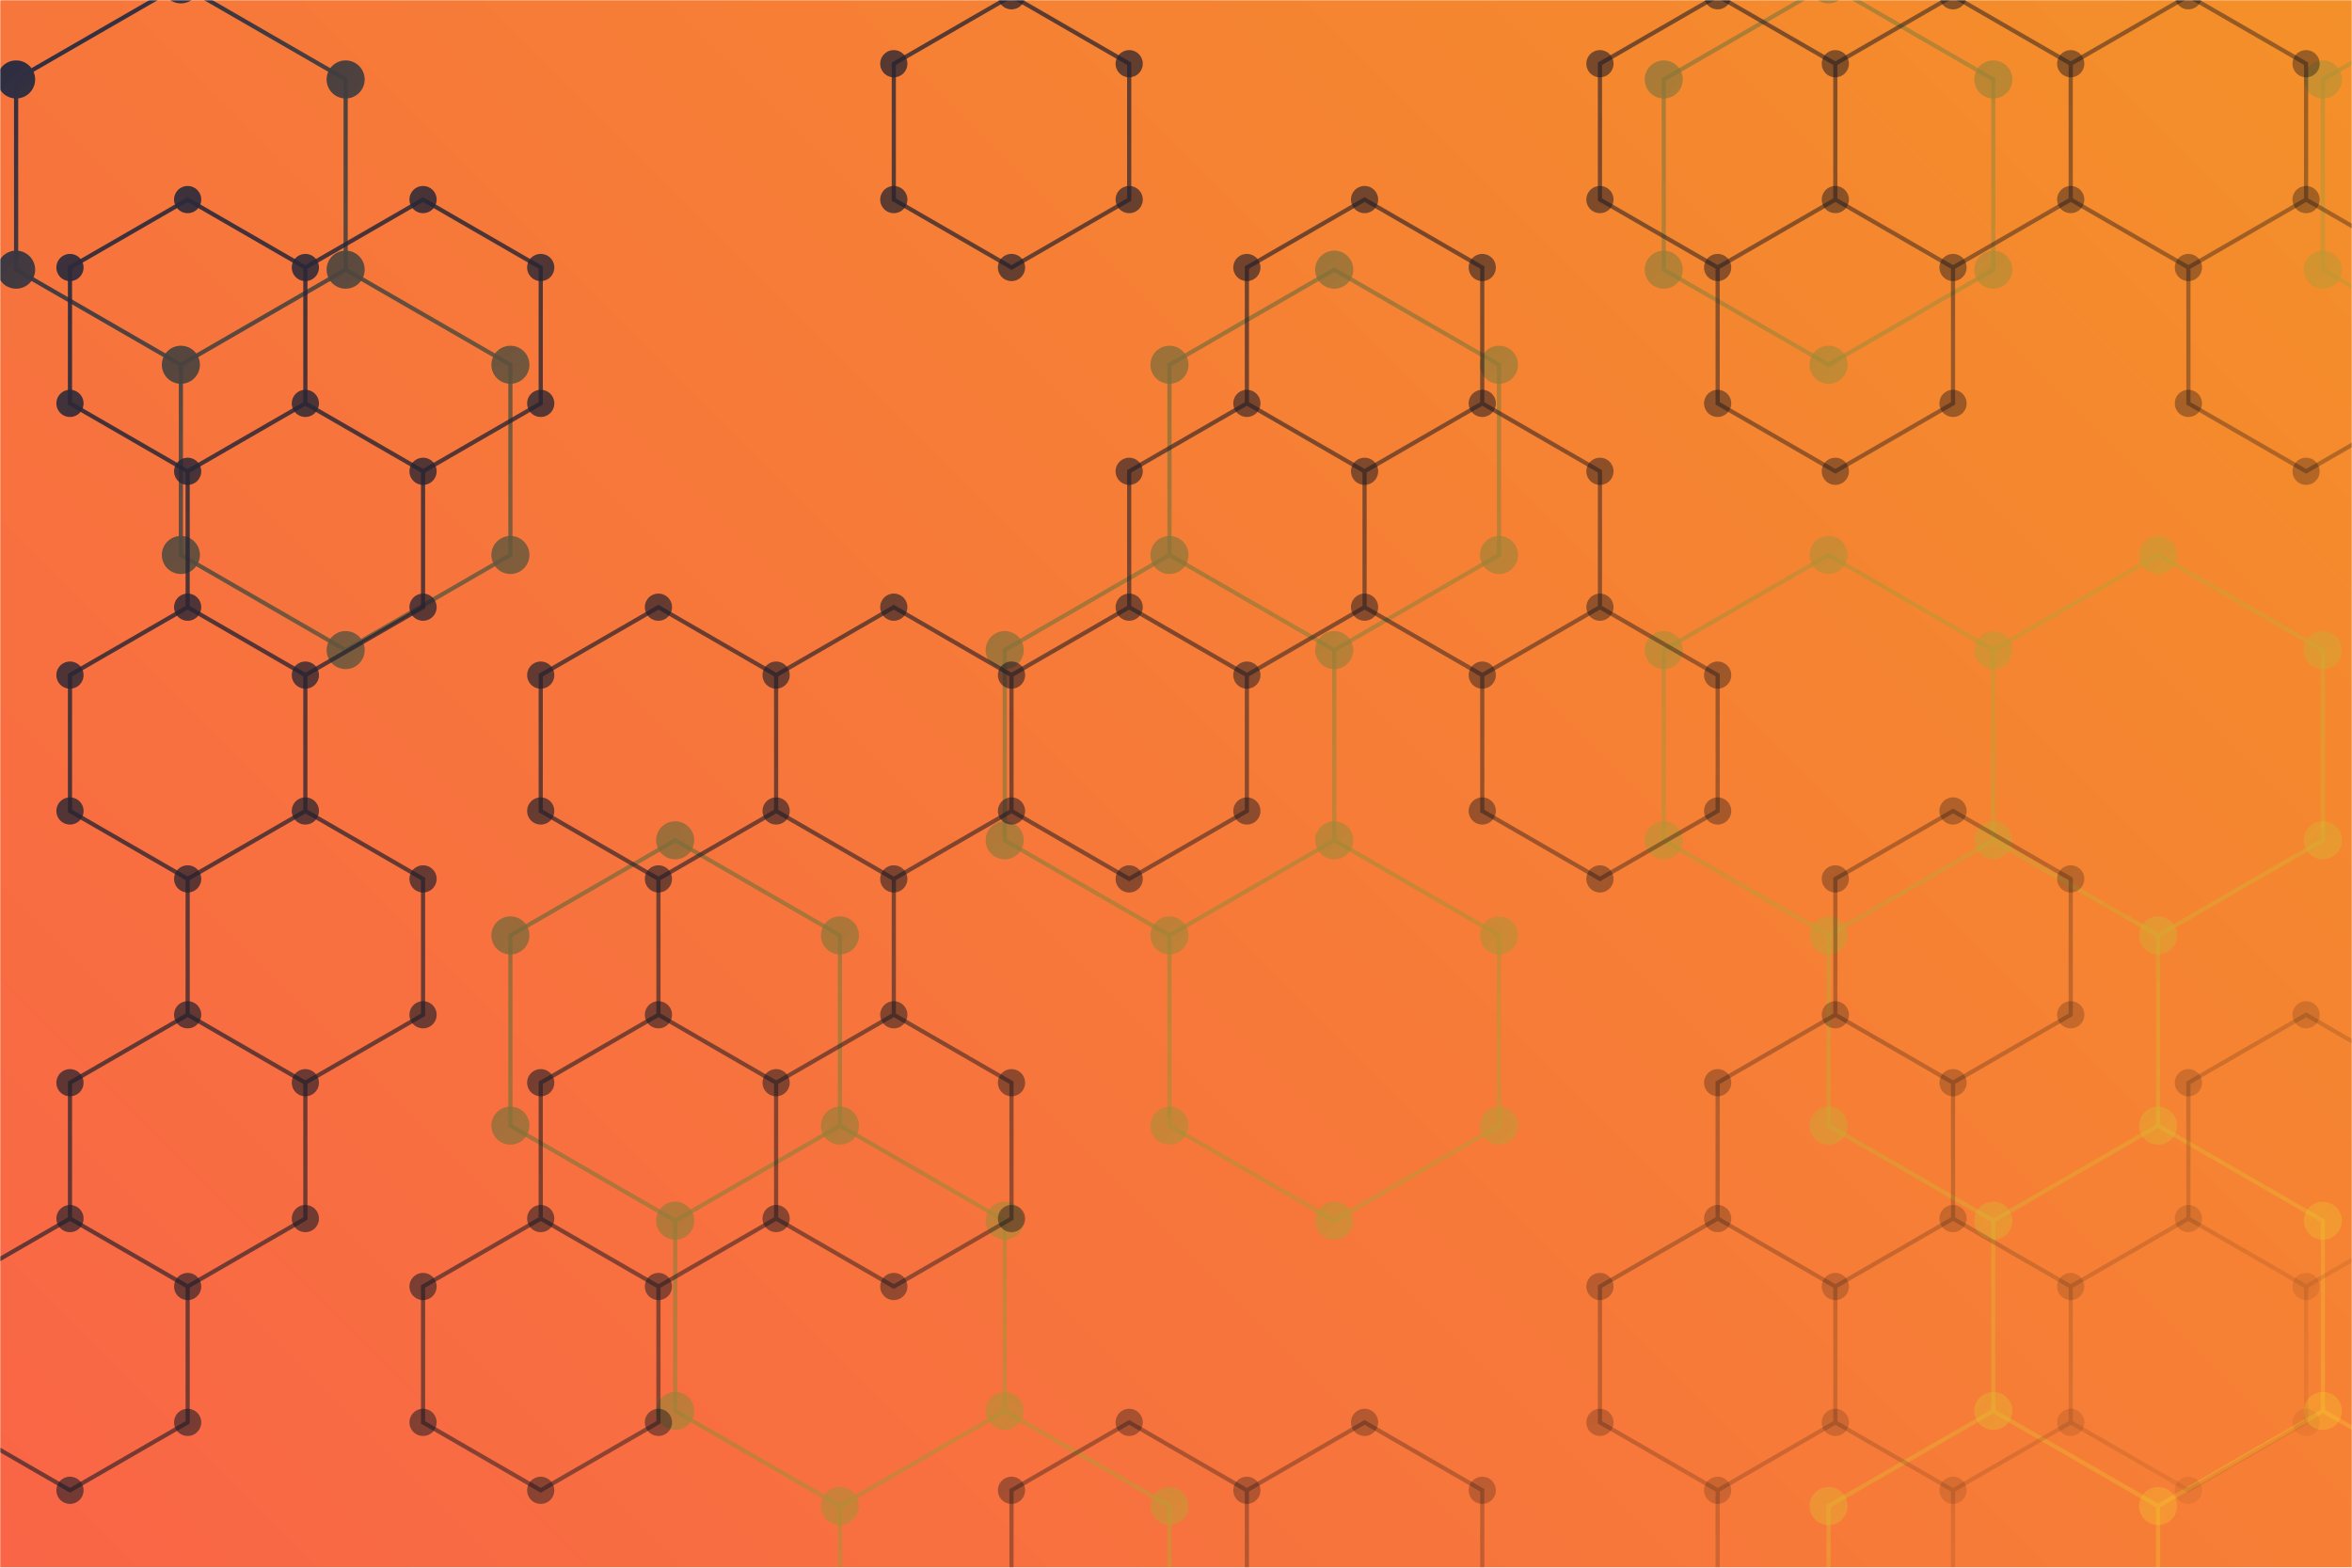 <svg xmlns="http://www.w3.org/2000/svg" version="1.1" xmlns:xlink="http://www.w3.org/1999/xlink" xmlns:svgjs="http://svgjs.dev/svgjs" width="1125" height="750" preserveAspectRatio="none" viewBox="0 0 1125 750"><g mask="url(&quot;#SvgjsMask1236&quot;)" fill="none"><rect width="1125" height="750" x="0" y="0" fill="url(&quot;#SvgjsLinearGradient1237&quot;)"></rect><path d="M86.52 -7.49L165.33 38.01L165.33 129.01L86.52 174.51L7.71 129.01L7.71 38.01zM165.33 129.01L244.14 174.51L244.14 265.51L165.33 311.01L86.52 265.51L86.52 174.51zM322.95 402.01L401.76 447.51L401.76 538.51L322.95 584.01L244.14 538.51L244.14 447.51zM401.76 538.51L480.57 584.01L480.57 675.01L401.76 720.51L322.95 675.01L322.95 584.01zM480.57 675.01L559.38 720.51L559.38 811.51L480.57 857.01L401.76 811.51L401.76 720.51zM638.19 129.01L717 174.51L717 265.51L638.19 311.01L559.38 265.51L559.38 174.51zM559.38 265.51L638.19 311.01L638.19 402.01L559.38 447.51L480.57 402.01L480.57 311.01zM638.19 402.01L717 447.51L717 538.51L638.19 584.01L559.38 538.51L559.38 447.51zM874.63 -7.49L953.44 38.01L953.44 129.01L874.63 174.51L795.81 129.01L795.81 38.01zM874.63 265.51L953.44 311.01L953.44 402.01L874.63 447.51L795.81 402.01L795.81 311.01zM953.44 402.01L1032.25 447.51L1032.25 538.51L953.44 584.01L874.63 538.51L874.63 447.51zM953.44 675.01L1032.25 720.51L1032.25 811.51L953.44 857.01L874.63 811.51L874.63 720.51zM1032.25 265.51L1111.06 311.01L1111.06 402.01L1032.25 447.51L953.44 402.01L953.44 311.01zM1032.25 538.51L1111.06 584.01L1111.06 675.01L1032.25 720.51L953.44 675.01L953.44 584.01zM1111.06 675.01L1189.87 720.51L1189.87 811.51L1111.06 857.01L1032.25 811.51L1032.25 720.51zM1189.87 -7.49L1268.68 38.01L1268.68 129.01L1189.87 174.51L1111.06 129.01L1111.06 38.01zM1268.68 402.01L1347.49 447.51L1347.49 538.51L1268.68 584.01L1189.87 538.51L1189.87 447.51zM1268.68 675.01L1347.49 720.51L1347.49 811.51L1268.68 857.01L1189.87 811.51L1189.87 720.51z" stroke="url(&quot;#SvgjsLinearGradient1238&quot;)" stroke-width="2"></path><path d="M77.42 -7.49 a9.1 9.1 0 1 0 18.2 0 a9.1 9.1 0 1 0 -18.2 0zM156.23 38.01 a9.1 9.1 0 1 0 18.2 0 a9.1 9.1 0 1 0 -18.2 0zM156.23 129.01 a9.1 9.1 0 1 0 18.2 0 a9.1 9.1 0 1 0 -18.2 0zM77.42 174.51 a9.1 9.1 0 1 0 18.2 0 a9.1 9.1 0 1 0 -18.2 0zM-1.39 129.01 a9.1 9.1 0 1 0 18.2 0 a9.1 9.1 0 1 0 -18.2 0zM-1.39 38.01 a9.1 9.1 0 1 0 18.2 0 a9.1 9.1 0 1 0 -18.2 0zM235.04 174.51 a9.1 9.1 0 1 0 18.2 0 a9.1 9.1 0 1 0 -18.2 0zM235.04 265.51 a9.1 9.1 0 1 0 18.2 0 a9.1 9.1 0 1 0 -18.2 0zM156.23 311.01 a9.1 9.1 0 1 0 18.2 0 a9.1 9.1 0 1 0 -18.2 0zM77.42 265.51 a9.1 9.1 0 1 0 18.2 0 a9.1 9.1 0 1 0 -18.2 0zM313.85 402.01 a9.1 9.1 0 1 0 18.2 0 a9.1 9.1 0 1 0 -18.2 0zM392.66 447.51 a9.1 9.1 0 1 0 18.2 0 a9.1 9.1 0 1 0 -18.2 0zM392.66 538.51 a9.1 9.1 0 1 0 18.2 0 a9.1 9.1 0 1 0 -18.2 0zM313.85 584.01 a9.1 9.1 0 1 0 18.2 0 a9.1 9.1 0 1 0 -18.2 0zM235.04 538.51 a9.1 9.1 0 1 0 18.2 0 a9.1 9.1 0 1 0 -18.2 0zM235.04 447.51 a9.1 9.1 0 1 0 18.2 0 a9.1 9.1 0 1 0 -18.2 0zM471.47 584.01 a9.1 9.1 0 1 0 18.2 0 a9.1 9.1 0 1 0 -18.2 0zM471.47 675.01 a9.1 9.1 0 1 0 18.2 0 a9.1 9.1 0 1 0 -18.2 0zM392.66 720.51 a9.1 9.1 0 1 0 18.2 0 a9.1 9.1 0 1 0 -18.2 0zM313.85 675.01 a9.1 9.1 0 1 0 18.2 0 a9.1 9.1 0 1 0 -18.2 0zM550.28 720.51 a9.1 9.1 0 1 0 18.2 0 a9.1 9.1 0 1 0 -18.2 0zM550.28 811.51 a9.1 9.1 0 1 0 18.2 0 a9.1 9.1 0 1 0 -18.2 0zM471.47 857.01 a9.1 9.1 0 1 0 18.2 0 a9.1 9.1 0 1 0 -18.2 0zM392.66 811.51 a9.1 9.1 0 1 0 18.2 0 a9.1 9.1 0 1 0 -18.2 0zM629.09 129.01 a9.1 9.1 0 1 0 18.2 0 a9.1 9.1 0 1 0 -18.2 0zM707.9 174.51 a9.1 9.1 0 1 0 18.2 0 a9.1 9.1 0 1 0 -18.2 0zM707.9 265.51 a9.1 9.1 0 1 0 18.2 0 a9.1 9.1 0 1 0 -18.2 0zM629.09 311.01 a9.1 9.1 0 1 0 18.2 0 a9.1 9.1 0 1 0 -18.2 0zM550.28 265.51 a9.1 9.1 0 1 0 18.2 0 a9.1 9.1 0 1 0 -18.2 0zM550.28 174.51 a9.1 9.1 0 1 0 18.2 0 a9.1 9.1 0 1 0 -18.2 0zM629.09 402.01 a9.1 9.1 0 1 0 18.2 0 a9.1 9.1 0 1 0 -18.2 0zM550.28 447.51 a9.1 9.1 0 1 0 18.2 0 a9.1 9.1 0 1 0 -18.2 0zM471.47 402.01 a9.1 9.1 0 1 0 18.2 0 a9.1 9.1 0 1 0 -18.2 0zM471.47 311.01 a9.1 9.1 0 1 0 18.2 0 a9.1 9.1 0 1 0 -18.2 0zM707.9 447.51 a9.1 9.1 0 1 0 18.2 0 a9.1 9.1 0 1 0 -18.2 0zM707.9 538.51 a9.1 9.1 0 1 0 18.2 0 a9.1 9.1 0 1 0 -18.2 0zM629.09 584.01 a9.1 9.1 0 1 0 18.2 0 a9.1 9.1 0 1 0 -18.2 0zM550.28 538.51 a9.1 9.1 0 1 0 18.2 0 a9.1 9.1 0 1 0 -18.2 0zM865.53 -7.49 a9.1 9.1 0 1 0 18.2 0 a9.1 9.1 0 1 0 -18.2 0zM944.34 38.01 a9.1 9.1 0 1 0 18.2 0 a9.1 9.1 0 1 0 -18.2 0zM944.34 129.01 a9.1 9.1 0 1 0 18.2 0 a9.1 9.1 0 1 0 -18.2 0zM865.53 174.51 a9.1 9.1 0 1 0 18.2 0 a9.1 9.1 0 1 0 -18.2 0zM786.71 129.01 a9.1 9.1 0 1 0 18.2 0 a9.1 9.1 0 1 0 -18.2 0zM786.71 38.01 a9.1 9.1 0 1 0 18.2 0 a9.1 9.1 0 1 0 -18.2 0zM865.53 265.51 a9.1 9.1 0 1 0 18.2 0 a9.1 9.1 0 1 0 -18.2 0zM944.34 311.01 a9.1 9.1 0 1 0 18.2 0 a9.1 9.1 0 1 0 -18.2 0zM944.34 402.01 a9.1 9.1 0 1 0 18.2 0 a9.1 9.1 0 1 0 -18.2 0zM865.53 447.51 a9.1 9.1 0 1 0 18.2 0 a9.1 9.1 0 1 0 -18.2 0zM786.71 402.01 a9.1 9.1 0 1 0 18.2 0 a9.1 9.1 0 1 0 -18.2 0zM786.71 311.01 a9.1 9.1 0 1 0 18.2 0 a9.1 9.1 0 1 0 -18.2 0zM1023.15 447.51 a9.1 9.1 0 1 0 18.2 0 a9.1 9.1 0 1 0 -18.2 0zM1023.15 538.51 a9.1 9.1 0 1 0 18.2 0 a9.1 9.1 0 1 0 -18.2 0zM944.34 584.01 a9.1 9.1 0 1 0 18.2 0 a9.1 9.1 0 1 0 -18.2 0zM865.53 538.51 a9.1 9.1 0 1 0 18.2 0 a9.1 9.1 0 1 0 -18.2 0zM944.34 675.01 a9.1 9.1 0 1 0 18.2 0 a9.1 9.1 0 1 0 -18.2 0zM1023.15 720.51 a9.1 9.1 0 1 0 18.2 0 a9.1 9.1 0 1 0 -18.2 0zM1023.15 811.51 a9.1 9.1 0 1 0 18.2 0 a9.1 9.1 0 1 0 -18.2 0zM944.34 857.01 a9.1 9.1 0 1 0 18.2 0 a9.1 9.1 0 1 0 -18.2 0zM865.53 811.51 a9.1 9.1 0 1 0 18.2 0 a9.1 9.1 0 1 0 -18.2 0zM865.53 720.51 a9.1 9.1 0 1 0 18.2 0 a9.1 9.1 0 1 0 -18.2 0zM1023.15 265.51 a9.1 9.1 0 1 0 18.2 0 a9.1 9.1 0 1 0 -18.2 0zM1101.96 311.01 a9.1 9.1 0 1 0 18.2 0 a9.1 9.1 0 1 0 -18.2 0zM1101.96 402.01 a9.1 9.1 0 1 0 18.2 0 a9.1 9.1 0 1 0 -18.2 0zM1101.96 584.01 a9.1 9.1 0 1 0 18.2 0 a9.1 9.1 0 1 0 -18.2 0zM1101.96 675.01 a9.1 9.1 0 1 0 18.2 0 a9.1 9.1 0 1 0 -18.2 0zM1180.77 720.51 a9.1 9.1 0 1 0 18.2 0 a9.1 9.1 0 1 0 -18.2 0zM1180.77 811.51 a9.1 9.1 0 1 0 18.2 0 a9.1 9.1 0 1 0 -18.2 0zM1101.96 857.01 a9.1 9.1 0 1 0 18.2 0 a9.1 9.1 0 1 0 -18.2 0zM1180.77 -7.49 a9.1 9.1 0 1 0 18.2 0 a9.1 9.1 0 1 0 -18.2 0zM1259.58 38.01 a9.1 9.1 0 1 0 18.2 0 a9.1 9.1 0 1 0 -18.2 0zM1259.58 129.01 a9.1 9.1 0 1 0 18.2 0 a9.1 9.1 0 1 0 -18.2 0zM1180.77 174.51 a9.1 9.1 0 1 0 18.2 0 a9.1 9.1 0 1 0 -18.2 0zM1101.96 129.01 a9.1 9.1 0 1 0 18.2 0 a9.1 9.1 0 1 0 -18.2 0zM1101.96 38.01 a9.1 9.1 0 1 0 18.2 0 a9.1 9.1 0 1 0 -18.2 0zM1259.58 402.01 a9.1 9.1 0 1 0 18.2 0 a9.1 9.1 0 1 0 -18.2 0zM1338.39 447.51 a9.1 9.1 0 1 0 18.2 0 a9.1 9.1 0 1 0 -18.2 0zM1338.39 538.51 a9.1 9.1 0 1 0 18.2 0 a9.1 9.1 0 1 0 -18.2 0zM1259.58 584.01 a9.1 9.1 0 1 0 18.2 0 a9.1 9.1 0 1 0 -18.2 0zM1180.77 538.51 a9.1 9.1 0 1 0 18.2 0 a9.1 9.1 0 1 0 -18.2 0zM1180.77 447.51 a9.1 9.1 0 1 0 18.2 0 a9.1 9.1 0 1 0 -18.2 0zM1259.58 675.01 a9.1 9.1 0 1 0 18.2 0 a9.1 9.1 0 1 0 -18.2 0zM1338.39 720.51 a9.1 9.1 0 1 0 18.2 0 a9.1 9.1 0 1 0 -18.2 0zM1338.39 811.51 a9.1 9.1 0 1 0 18.2 0 a9.1 9.1 0 1 0 -18.2 0zM1259.58 857.01 a9.1 9.1 0 1 0 18.2 0 a9.1 9.1 0 1 0 -18.2 0z" fill="url(&quot;#SvgjsLinearGradient1238&quot;)"></path><path d="M89.76 95.48L146.06 127.98L146.06 192.98L89.76 225.48L33.47 192.98L33.47 127.98zM89.76 290.48L146.06 322.98L146.06 387.98L89.76 420.48L33.47 387.98L33.47 322.98zM89.76 485.48L146.06 517.98L146.06 582.98L89.76 615.48L33.47 582.98L33.47 517.98zM33.47 582.98L89.76 615.48L89.76 680.48L33.47 712.98L-22.82 680.48L-22.82 615.48zM33.47 777.98L89.76 810.48L89.76 875.48L33.47 907.98L-22.82 875.48L-22.82 810.48zM202.35 95.48L258.64 127.98L258.64 192.98L202.35 225.48L146.06 192.98L146.06 127.98zM146.06 192.98L202.35 225.48L202.35 290.48L146.06 322.98L89.76 290.48L89.76 225.48zM146.06 387.98L202.35 420.48L202.35 485.48L146.06 517.98L89.76 485.48L89.76 420.48zM314.94 290.48L371.23 322.98L371.23 387.98L314.94 420.48L258.64 387.98L258.64 322.98zM314.94 485.48L371.23 517.98L371.23 582.98L314.94 615.48L258.64 582.98L258.64 517.98zM258.64 582.98L314.94 615.48L314.94 680.48L258.64 712.98L202.35 680.48L202.35 615.48zM427.52 290.48L483.82 322.98L483.82 387.98L427.52 420.48L371.23 387.98L371.23 322.98zM371.23 387.98L427.52 420.48L427.52 485.48L371.23 517.98L314.94 485.48L314.94 420.48zM427.52 485.48L483.82 517.98L483.82 582.98L427.52 615.48L371.23 582.98L371.23 517.98zM371.23 777.98L427.52 810.48L427.52 875.48L371.23 907.98L314.94 875.48L314.94 810.48zM483.82 -2.02L540.11 30.48L540.11 95.48L483.82 127.98L427.52 95.48L427.52 30.48zM540.11 290.48L596.4 322.98L596.4 387.98L540.11 420.48L483.82 387.98L483.82 322.98zM540.11 680.48L596.4 712.98L596.4 777.98L540.11 810.48L483.82 777.98L483.82 712.98zM652.7 95.48L708.99 127.98L708.99 192.98L652.7 225.48L596.4 192.98L596.4 127.98zM596.4 192.98L652.7 225.48L652.7 290.48L596.4 322.98L540.11 290.48L540.11 225.48zM652.7 680.48L708.99 712.98L708.99 777.98L652.7 810.48L596.4 777.98L596.4 712.98zM596.4 777.98L652.7 810.48L652.7 875.48L596.4 907.98L540.11 875.48L540.11 810.48zM708.99 192.98L765.28 225.48L765.28 290.48L708.99 322.98L652.7 290.48L652.7 225.48zM765.28 290.48L821.58 322.98L821.58 387.98L765.28 420.48L708.99 387.98L708.99 322.98zM821.58 -2.02L877.87 30.48L877.87 95.48L821.58 127.98L765.28 95.48L765.28 30.48zM877.87 95.48L934.16 127.98L934.16 192.98L877.87 225.48L821.58 192.98L821.58 127.98zM877.87 485.48L934.16 517.98L934.16 582.98L877.87 615.48L821.58 582.98L821.58 517.98zM821.58 582.98L877.87 615.48L877.87 680.48L821.58 712.98L765.28 680.48L765.28 615.48zM877.87 680.48L934.16 712.98L934.16 777.98L877.87 810.48L821.58 777.98L821.58 712.98zM934.16 -2.02L990.46 30.48L990.46 95.48L934.16 127.98L877.87 95.48L877.87 30.48zM934.16 387.98L990.46 420.48L990.46 485.48L934.16 517.98L877.87 485.48L877.87 420.48zM934.16 582.98L990.46 615.48L990.46 680.48L934.16 712.98L877.87 680.48L877.87 615.48zM1046.75 -2.02L1103.04 30.48L1103.04 95.48L1046.75 127.98L990.46 95.48L990.46 30.48zM1103.04 95.48L1159.34 127.98L1159.34 192.98L1103.04 225.48L1046.75 192.98L1046.75 127.98zM1103.04 485.48L1159.34 517.98L1159.34 582.98L1103.04 615.48L1046.75 582.98L1046.75 517.98zM1046.75 582.98L1103.04 615.48L1103.04 680.48L1046.75 712.98L990.46 680.48L990.46 615.48zM1046.75 777.98L1103.04 810.48L1103.04 875.48L1046.75 907.98L990.46 875.48L990.46 810.48z" stroke="url(&quot;#SvgjsLinearGradient1239&quot;)" stroke-width="2"></path><path d="M83.26 95.48 a6.5 6.5 0 1 0 13 0 a6.5 6.5 0 1 0 -13 0zM139.56 127.98 a6.5 6.5 0 1 0 13 0 a6.5 6.5 0 1 0 -13 0zM139.56 192.98 a6.5 6.5 0 1 0 13 0 a6.5 6.5 0 1 0 -13 0zM83.26 225.48 a6.5 6.5 0 1 0 13 0 a6.5 6.5 0 1 0 -13 0zM26.97 192.98 a6.5 6.5 0 1 0 13 0 a6.5 6.5 0 1 0 -13 0zM26.97 127.98 a6.5 6.5 0 1 0 13 0 a6.5 6.5 0 1 0 -13 0zM83.26 290.48 a6.5 6.5 0 1 0 13 0 a6.5 6.5 0 1 0 -13 0zM139.56 322.98 a6.5 6.5 0 1 0 13 0 a6.5 6.5 0 1 0 -13 0zM139.56 387.98 a6.5 6.5 0 1 0 13 0 a6.5 6.5 0 1 0 -13 0zM83.26 420.48 a6.5 6.5 0 1 0 13 0 a6.5 6.5 0 1 0 -13 0zM26.97 387.98 a6.5 6.5 0 1 0 13 0 a6.5 6.5 0 1 0 -13 0zM26.97 322.98 a6.5 6.5 0 1 0 13 0 a6.5 6.5 0 1 0 -13 0zM83.26 485.48 a6.5 6.5 0 1 0 13 0 a6.5 6.5 0 1 0 -13 0zM139.56 517.98 a6.5 6.5 0 1 0 13 0 a6.5 6.5 0 1 0 -13 0zM139.56 582.98 a6.5 6.5 0 1 0 13 0 a6.5 6.5 0 1 0 -13 0zM83.26 615.48 a6.5 6.5 0 1 0 13 0 a6.5 6.5 0 1 0 -13 0zM26.97 582.98 a6.5 6.5 0 1 0 13 0 a6.5 6.5 0 1 0 -13 0zM26.97 517.98 a6.5 6.5 0 1 0 13 0 a6.5 6.5 0 1 0 -13 0zM83.26 680.48 a6.5 6.5 0 1 0 13 0 a6.5 6.5 0 1 0 -13 0zM26.97 712.98 a6.5 6.5 0 1 0 13 0 a6.5 6.5 0 1 0 -13 0zM-29.32 680.48 a6.5 6.5 0 1 0 13 0 a6.5 6.5 0 1 0 -13 0zM-29.32 615.48 a6.5 6.5 0 1 0 13 0 a6.5 6.5 0 1 0 -13 0zM26.97 777.98 a6.5 6.5 0 1 0 13 0 a6.5 6.5 0 1 0 -13 0zM83.26 810.48 a6.5 6.5 0 1 0 13 0 a6.5 6.5 0 1 0 -13 0zM83.26 875.48 a6.5 6.5 0 1 0 13 0 a6.5 6.5 0 1 0 -13 0zM26.97 907.98 a6.5 6.5 0 1 0 13 0 a6.5 6.5 0 1 0 -13 0zM-29.32 875.48 a6.5 6.5 0 1 0 13 0 a6.5 6.5 0 1 0 -13 0zM-29.32 810.48 a6.5 6.5 0 1 0 13 0 a6.5 6.5 0 1 0 -13 0zM195.85 95.48 a6.5 6.5 0 1 0 13 0 a6.5 6.5 0 1 0 -13 0zM252.14 127.98 a6.5 6.5 0 1 0 13 0 a6.5 6.5 0 1 0 -13 0zM252.14 192.98 a6.5 6.5 0 1 0 13 0 a6.5 6.5 0 1 0 -13 0zM195.85 225.48 a6.5 6.5 0 1 0 13 0 a6.5 6.5 0 1 0 -13 0zM195.85 290.48 a6.5 6.5 0 1 0 13 0 a6.5 6.5 0 1 0 -13 0zM195.85 420.48 a6.5 6.5 0 1 0 13 0 a6.5 6.5 0 1 0 -13 0zM195.85 485.48 a6.5 6.5 0 1 0 13 0 a6.5 6.5 0 1 0 -13 0zM308.44 290.48 a6.5 6.5 0 1 0 13 0 a6.5 6.5 0 1 0 -13 0zM364.73 322.98 a6.5 6.5 0 1 0 13 0 a6.5 6.5 0 1 0 -13 0zM364.73 387.98 a6.5 6.5 0 1 0 13 0 a6.5 6.5 0 1 0 -13 0zM308.44 420.48 a6.5 6.5 0 1 0 13 0 a6.5 6.5 0 1 0 -13 0zM252.14 387.98 a6.5 6.5 0 1 0 13 0 a6.5 6.5 0 1 0 -13 0zM252.14 322.98 a6.5 6.5 0 1 0 13 0 a6.5 6.5 0 1 0 -13 0zM308.44 485.48 a6.5 6.5 0 1 0 13 0 a6.5 6.5 0 1 0 -13 0zM364.73 517.98 a6.5 6.5 0 1 0 13 0 a6.5 6.5 0 1 0 -13 0zM364.73 582.98 a6.5 6.5 0 1 0 13 0 a6.5 6.5 0 1 0 -13 0zM308.44 615.48 a6.5 6.5 0 1 0 13 0 a6.5 6.5 0 1 0 -13 0zM252.14 582.98 a6.5 6.5 0 1 0 13 0 a6.5 6.5 0 1 0 -13 0zM252.14 517.98 a6.5 6.5 0 1 0 13 0 a6.5 6.5 0 1 0 -13 0zM308.44 680.48 a6.5 6.5 0 1 0 13 0 a6.5 6.5 0 1 0 -13 0zM252.14 712.98 a6.5 6.5 0 1 0 13 0 a6.5 6.5 0 1 0 -13 0zM195.85 680.48 a6.5 6.5 0 1 0 13 0 a6.5 6.5 0 1 0 -13 0zM195.85 615.48 a6.5 6.5 0 1 0 13 0 a6.5 6.5 0 1 0 -13 0zM421.02 290.48 a6.5 6.5 0 1 0 13 0 a6.5 6.5 0 1 0 -13 0zM477.32 322.98 a6.5 6.5 0 1 0 13 0 a6.5 6.5 0 1 0 -13 0zM477.32 387.98 a6.5 6.5 0 1 0 13 0 a6.5 6.5 0 1 0 -13 0zM421.02 420.48 a6.5 6.5 0 1 0 13 0 a6.5 6.5 0 1 0 -13 0zM421.02 485.48 a6.5 6.5 0 1 0 13 0 a6.5 6.5 0 1 0 -13 0zM477.32 517.98 a6.5 6.5 0 1 0 13 0 a6.5 6.5 0 1 0 -13 0zM477.32 582.98 a6.5 6.5 0 1 0 13 0 a6.5 6.5 0 1 0 -13 0zM421.02 615.48 a6.5 6.5 0 1 0 13 0 a6.5 6.5 0 1 0 -13 0zM364.73 777.98 a6.5 6.5 0 1 0 13 0 a6.5 6.5 0 1 0 -13 0zM421.02 810.48 a6.5 6.5 0 1 0 13 0 a6.5 6.5 0 1 0 -13 0zM421.02 875.48 a6.5 6.5 0 1 0 13 0 a6.5 6.5 0 1 0 -13 0zM364.73 907.98 a6.5 6.5 0 1 0 13 0 a6.5 6.5 0 1 0 -13 0zM308.44 875.48 a6.5 6.5 0 1 0 13 0 a6.5 6.5 0 1 0 -13 0zM308.44 810.48 a6.5 6.5 0 1 0 13 0 a6.5 6.5 0 1 0 -13 0zM477.32 -2.02 a6.5 6.5 0 1 0 13 0 a6.5 6.5 0 1 0 -13 0zM533.61 30.48 a6.5 6.5 0 1 0 13 0 a6.5 6.5 0 1 0 -13 0zM533.61 95.48 a6.5 6.5 0 1 0 13 0 a6.5 6.5 0 1 0 -13 0zM477.32 127.98 a6.5 6.5 0 1 0 13 0 a6.5 6.5 0 1 0 -13 0zM421.02 95.48 a6.5 6.5 0 1 0 13 0 a6.5 6.5 0 1 0 -13 0zM421.02 30.48 a6.5 6.5 0 1 0 13 0 a6.5 6.5 0 1 0 -13 0zM533.61 290.48 a6.5 6.5 0 1 0 13 0 a6.5 6.5 0 1 0 -13 0zM589.9 322.98 a6.5 6.5 0 1 0 13 0 a6.5 6.5 0 1 0 -13 0zM589.9 387.98 a6.5 6.5 0 1 0 13 0 a6.5 6.5 0 1 0 -13 0zM533.61 420.48 a6.5 6.5 0 1 0 13 0 a6.5 6.5 0 1 0 -13 0zM533.61 680.48 a6.5 6.5 0 1 0 13 0 a6.5 6.5 0 1 0 -13 0zM589.9 712.98 a6.5 6.5 0 1 0 13 0 a6.5 6.5 0 1 0 -13 0zM589.9 777.98 a6.5 6.5 0 1 0 13 0 a6.5 6.5 0 1 0 -13 0zM533.61 810.48 a6.5 6.5 0 1 0 13 0 a6.5 6.5 0 1 0 -13 0zM477.32 777.98 a6.5 6.5 0 1 0 13 0 a6.5 6.5 0 1 0 -13 0zM477.32 712.98 a6.5 6.5 0 1 0 13 0 a6.5 6.5 0 1 0 -13 0zM646.2 95.48 a6.5 6.5 0 1 0 13 0 a6.5 6.5 0 1 0 -13 0zM702.49 127.98 a6.5 6.5 0 1 0 13 0 a6.5 6.5 0 1 0 -13 0zM702.49 192.98 a6.5 6.5 0 1 0 13 0 a6.5 6.5 0 1 0 -13 0zM646.2 225.48 a6.5 6.5 0 1 0 13 0 a6.5 6.5 0 1 0 -13 0zM589.9 192.98 a6.5 6.5 0 1 0 13 0 a6.5 6.5 0 1 0 -13 0zM589.9 127.98 a6.5 6.5 0 1 0 13 0 a6.5 6.5 0 1 0 -13 0zM646.2 290.48 a6.5 6.5 0 1 0 13 0 a6.5 6.5 0 1 0 -13 0zM533.61 225.48 a6.5 6.5 0 1 0 13 0 a6.5 6.5 0 1 0 -13 0zM646.2 680.48 a6.5 6.5 0 1 0 13 0 a6.5 6.5 0 1 0 -13 0zM702.49 712.98 a6.5 6.5 0 1 0 13 0 a6.5 6.5 0 1 0 -13 0zM702.49 777.98 a6.5 6.5 0 1 0 13 0 a6.5 6.5 0 1 0 -13 0zM646.2 810.48 a6.5 6.5 0 1 0 13 0 a6.5 6.5 0 1 0 -13 0zM646.2 875.48 a6.5 6.5 0 1 0 13 0 a6.5 6.5 0 1 0 -13 0zM589.9 907.98 a6.5 6.5 0 1 0 13 0 a6.5 6.5 0 1 0 -13 0zM533.61 875.48 a6.5 6.5 0 1 0 13 0 a6.5 6.5 0 1 0 -13 0zM758.78 225.48 a6.5 6.5 0 1 0 13 0 a6.5 6.5 0 1 0 -13 0zM758.78 290.48 a6.5 6.5 0 1 0 13 0 a6.5 6.5 0 1 0 -13 0zM702.49 322.98 a6.5 6.5 0 1 0 13 0 a6.5 6.5 0 1 0 -13 0zM815.08 322.98 a6.5 6.5 0 1 0 13 0 a6.5 6.5 0 1 0 -13 0zM815.08 387.98 a6.5 6.5 0 1 0 13 0 a6.5 6.5 0 1 0 -13 0zM758.78 420.48 a6.5 6.5 0 1 0 13 0 a6.5 6.5 0 1 0 -13 0zM702.49 387.98 a6.5 6.5 0 1 0 13 0 a6.5 6.5 0 1 0 -13 0zM815.08 -2.02 a6.5 6.5 0 1 0 13 0 a6.5 6.5 0 1 0 -13 0zM871.37 30.48 a6.5 6.5 0 1 0 13 0 a6.5 6.5 0 1 0 -13 0zM871.37 95.48 a6.5 6.5 0 1 0 13 0 a6.5 6.5 0 1 0 -13 0zM815.08 127.98 a6.5 6.5 0 1 0 13 0 a6.5 6.5 0 1 0 -13 0zM758.78 95.48 a6.5 6.5 0 1 0 13 0 a6.5 6.5 0 1 0 -13 0zM758.78 30.48 a6.5 6.5 0 1 0 13 0 a6.5 6.5 0 1 0 -13 0zM927.66 127.98 a6.5 6.5 0 1 0 13 0 a6.5 6.5 0 1 0 -13 0zM927.66 192.98 a6.5 6.5 0 1 0 13 0 a6.5 6.5 0 1 0 -13 0zM871.37 225.48 a6.5 6.5 0 1 0 13 0 a6.5 6.5 0 1 0 -13 0zM815.08 192.98 a6.5 6.5 0 1 0 13 0 a6.5 6.5 0 1 0 -13 0zM871.37 485.48 a6.5 6.5 0 1 0 13 0 a6.5 6.5 0 1 0 -13 0zM927.66 517.98 a6.5 6.5 0 1 0 13 0 a6.5 6.5 0 1 0 -13 0zM927.66 582.98 a6.5 6.5 0 1 0 13 0 a6.5 6.5 0 1 0 -13 0zM871.37 615.48 a6.5 6.5 0 1 0 13 0 a6.5 6.5 0 1 0 -13 0zM815.08 582.98 a6.5 6.5 0 1 0 13 0 a6.5 6.5 0 1 0 -13 0zM815.08 517.98 a6.5 6.5 0 1 0 13 0 a6.5 6.5 0 1 0 -13 0zM871.37 680.48 a6.5 6.5 0 1 0 13 0 a6.5 6.5 0 1 0 -13 0zM815.08 712.98 a6.5 6.5 0 1 0 13 0 a6.5 6.5 0 1 0 -13 0zM758.78 680.48 a6.5 6.5 0 1 0 13 0 a6.5 6.5 0 1 0 -13 0zM758.78 615.48 a6.5 6.5 0 1 0 13 0 a6.5 6.5 0 1 0 -13 0zM927.66 712.98 a6.5 6.5 0 1 0 13 0 a6.5 6.5 0 1 0 -13 0zM927.66 777.98 a6.5 6.5 0 1 0 13 0 a6.5 6.5 0 1 0 -13 0zM871.37 810.48 a6.5 6.5 0 1 0 13 0 a6.5 6.5 0 1 0 -13 0zM815.08 777.98 a6.5 6.5 0 1 0 13 0 a6.5 6.5 0 1 0 -13 0zM927.66 -2.02 a6.5 6.5 0 1 0 13 0 a6.5 6.5 0 1 0 -13 0zM983.96 30.48 a6.5 6.5 0 1 0 13 0 a6.5 6.5 0 1 0 -13 0zM983.96 95.48 a6.5 6.5 0 1 0 13 0 a6.5 6.5 0 1 0 -13 0zM927.66 387.98 a6.5 6.5 0 1 0 13 0 a6.5 6.5 0 1 0 -13 0zM983.96 420.48 a6.5 6.5 0 1 0 13 0 a6.5 6.5 0 1 0 -13 0zM983.96 485.48 a6.5 6.5 0 1 0 13 0 a6.5 6.5 0 1 0 -13 0zM871.37 420.48 a6.5 6.5 0 1 0 13 0 a6.5 6.5 0 1 0 -13 0zM983.96 615.48 a6.5 6.5 0 1 0 13 0 a6.5 6.5 0 1 0 -13 0zM983.96 680.48 a6.5 6.5 0 1 0 13 0 a6.5 6.5 0 1 0 -13 0zM1040.25 -2.02 a6.5 6.5 0 1 0 13 0 a6.5 6.5 0 1 0 -13 0zM1096.54 30.48 a6.5 6.5 0 1 0 13 0 a6.5 6.5 0 1 0 -13 0zM1096.54 95.48 a6.5 6.5 0 1 0 13 0 a6.5 6.5 0 1 0 -13 0zM1040.25 127.98 a6.5 6.5 0 1 0 13 0 a6.5 6.5 0 1 0 -13 0zM1152.84 127.98 a6.5 6.5 0 1 0 13 0 a6.5 6.5 0 1 0 -13 0zM1152.84 192.98 a6.5 6.5 0 1 0 13 0 a6.5 6.5 0 1 0 -13 0zM1096.54 225.48 a6.5 6.5 0 1 0 13 0 a6.5 6.5 0 1 0 -13 0zM1040.25 192.98 a6.5 6.5 0 1 0 13 0 a6.5 6.5 0 1 0 -13 0zM1096.54 485.48 a6.5 6.5 0 1 0 13 0 a6.5 6.5 0 1 0 -13 0zM1152.84 517.98 a6.5 6.5 0 1 0 13 0 a6.5 6.5 0 1 0 -13 0zM1152.84 582.98 a6.5 6.5 0 1 0 13 0 a6.5 6.5 0 1 0 -13 0zM1096.54 615.48 a6.5 6.5 0 1 0 13 0 a6.5 6.5 0 1 0 -13 0zM1040.25 582.98 a6.5 6.5 0 1 0 13 0 a6.5 6.5 0 1 0 -13 0zM1040.25 517.98 a6.5 6.5 0 1 0 13 0 a6.5 6.5 0 1 0 -13 0zM1096.54 680.48 a6.5 6.5 0 1 0 13 0 a6.5 6.5 0 1 0 -13 0zM1040.25 712.98 a6.5 6.5 0 1 0 13 0 a6.5 6.5 0 1 0 -13 0zM1040.25 777.98 a6.5 6.5 0 1 0 13 0 a6.5 6.5 0 1 0 -13 0zM1096.54 810.48 a6.5 6.5 0 1 0 13 0 a6.5 6.5 0 1 0 -13 0zM1096.54 875.48 a6.5 6.5 0 1 0 13 0 a6.5 6.5 0 1 0 -13 0zM1040.25 907.98 a6.5 6.5 0 1 0 13 0 a6.5 6.5 0 1 0 -13 0zM983.96 875.48 a6.5 6.5 0 1 0 13 0 a6.5 6.5 0 1 0 -13 0zM983.96 810.48 a6.5 6.5 0 1 0 13 0 a6.5 6.5 0 1 0 -13 0z" fill="url(&quot;#SvgjsLinearGradient1239&quot;)"></path></g><defs><mask id="SvgjsMask1236"><rect width="1125" height="750" fill="#ffffff"></rect></mask><linearGradient x1="91.67%" y1="-12.5%" x2="8.33%" y2="112.5%" gradientUnits="userSpaceOnUse" id="SvgjsLinearGradient1237"><stop stop-color="rgba(244, 144, 41, 1)" offset="0"></stop><stop stop-color="rgba(249, 101, 71, 1)" offset="1"></stop></linearGradient><linearGradient x1="93.713" y1="-93.75" x2="1031.288" y2="843.75" gradientUnits="userSpaceOnUse" id="SvgjsLinearGradient1238"><stop stop-color="rgba(47, 46, 65, 1)" offset="0.02"></stop><stop stop-color="rgba(255, 211, 44, 0.28)" offset="1"></stop></linearGradient><linearGradient x1="93.713" y1="-93.75" x2="1031.288" y2="843.75" gradientUnits="userSpaceOnUse" id="SvgjsLinearGradient1239"><stop stop-color="rgba(47, 46, 65, 1)" offset="0"></stop><stop stop-color="rgba(0, 0, 0, 0)" offset="1"></stop></linearGradient></defs></svg>